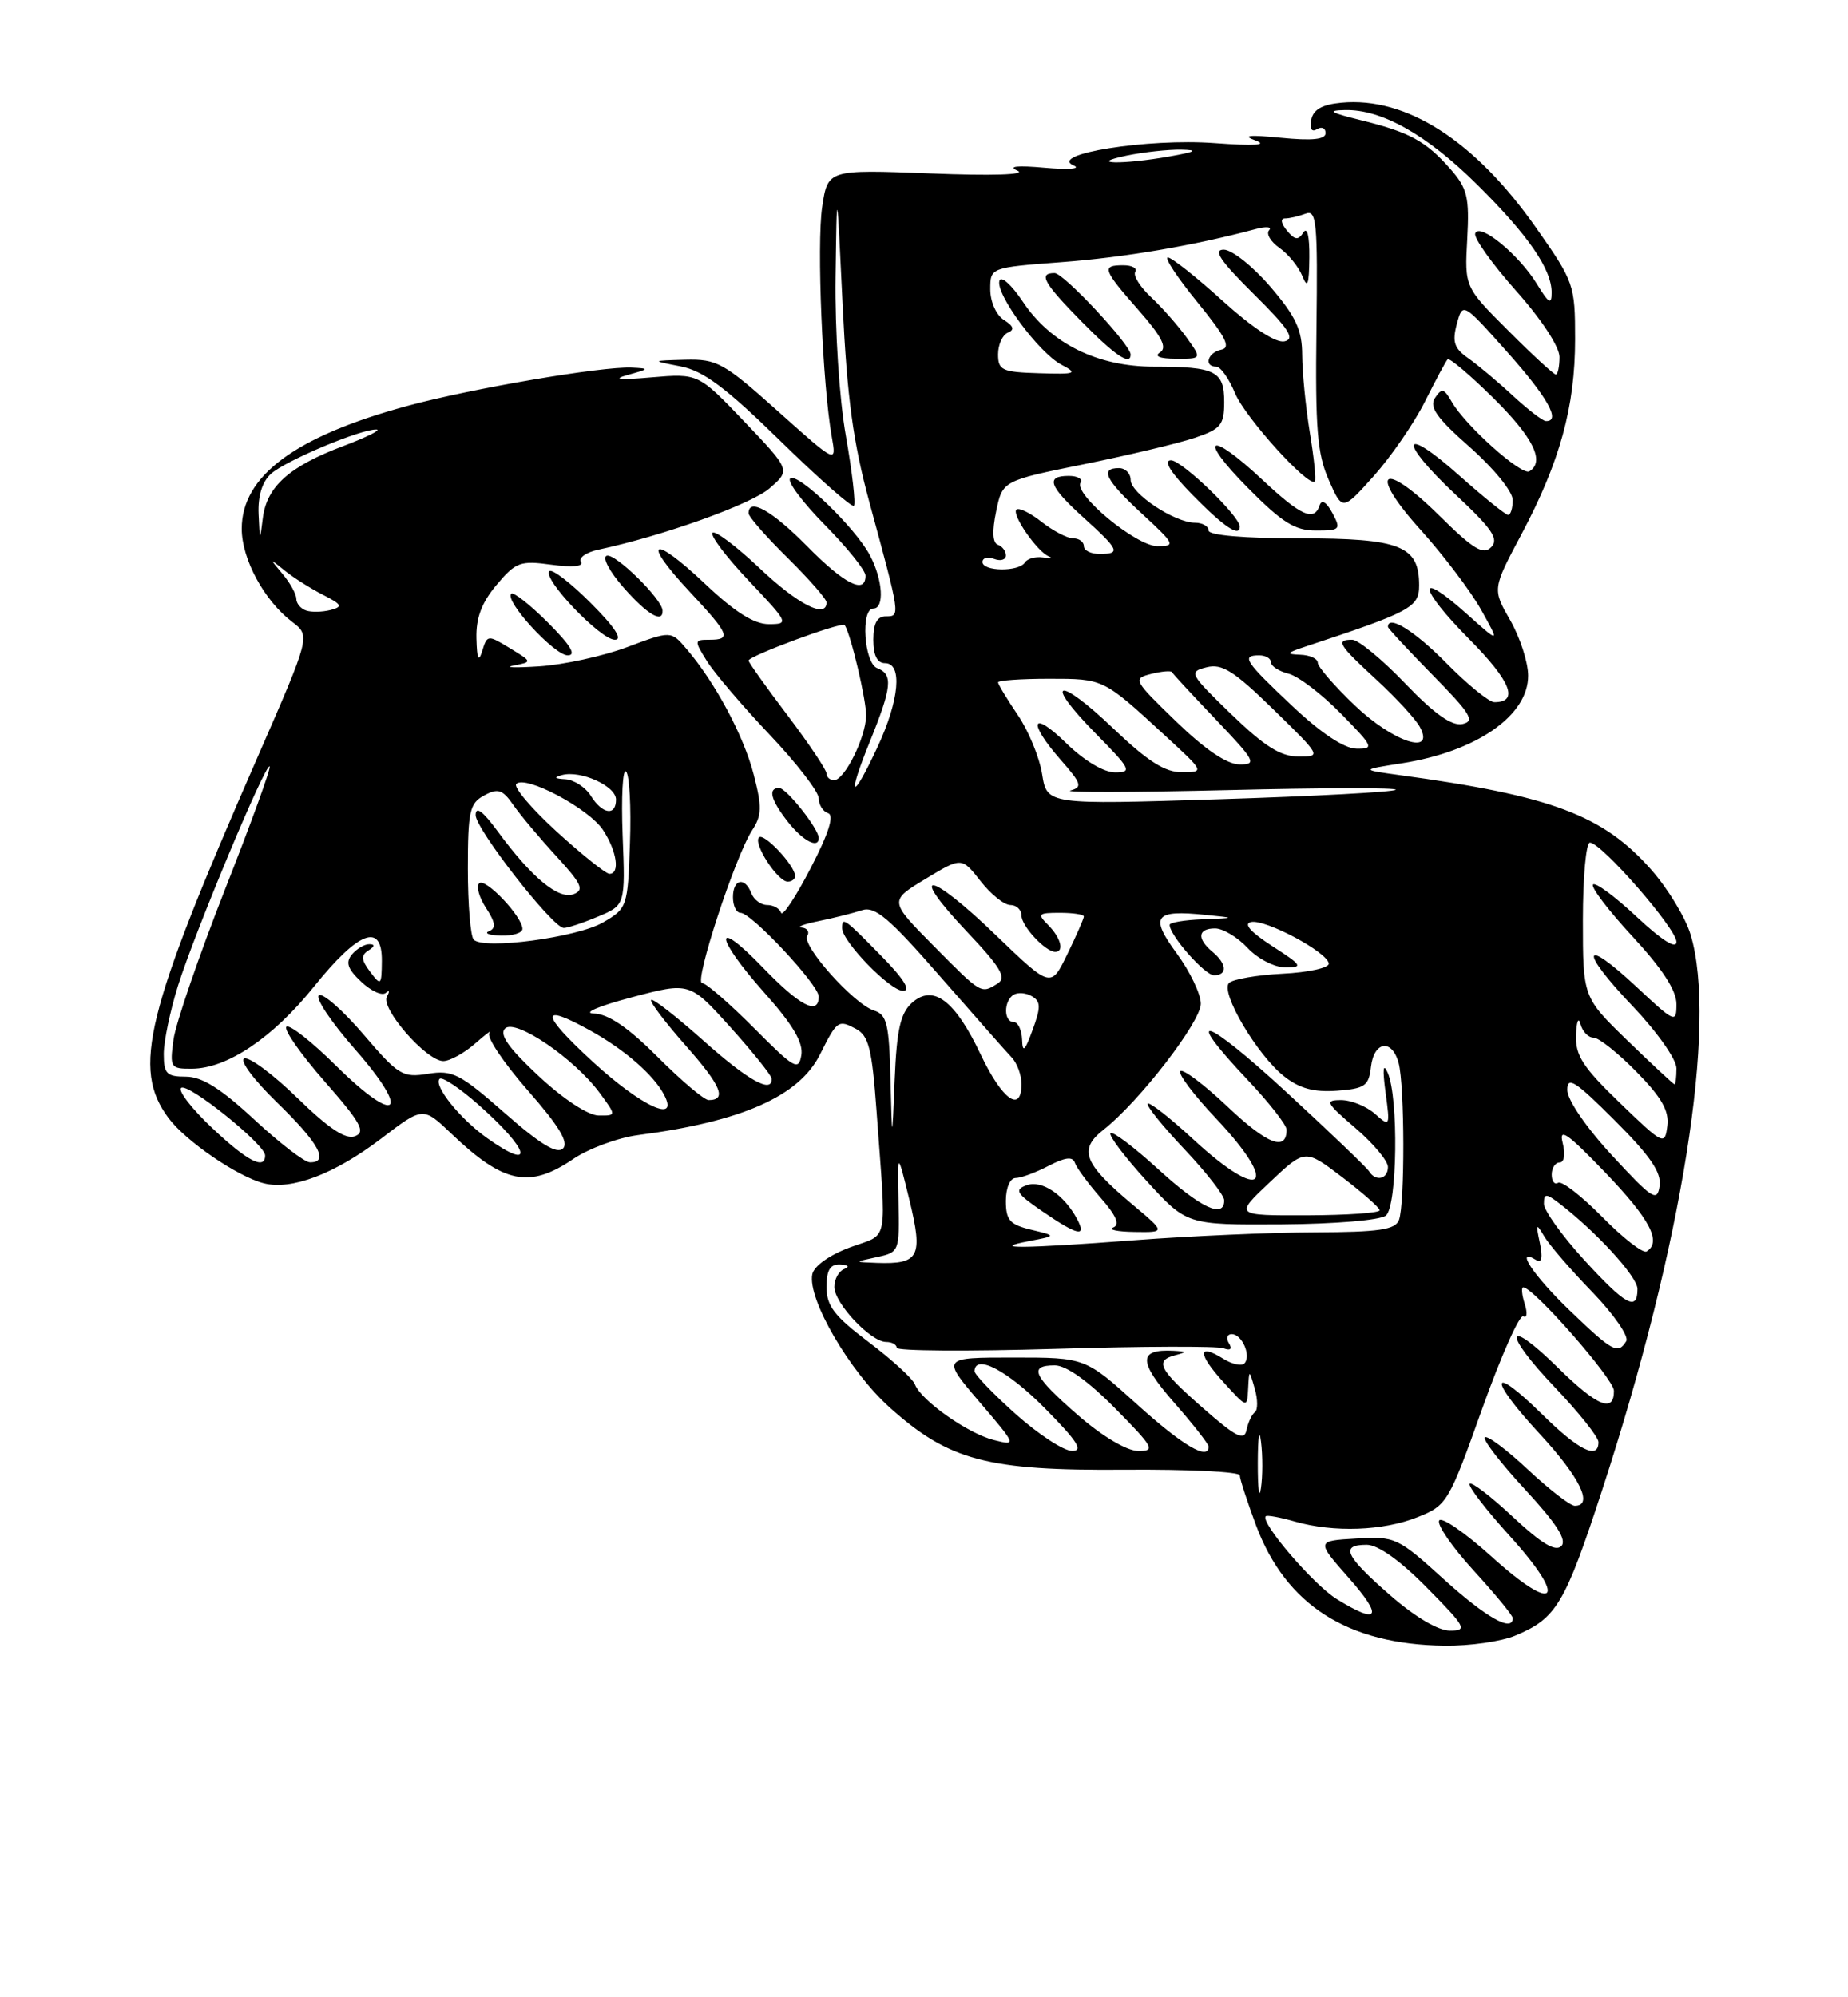 <?xml version="1.0" encoding="UTF-8" standalone="no"?>
<!DOCTYPE svg PUBLIC "-//W3C//DTD SVG 1.1//EN" "http://www.w3.org/Graphics/SVG/1.1/DTD/svg11.dtd" >
<svg xmlns="http://www.w3.org/2000/svg" xmlns:xlink="http://www.w3.org/1999/xlink" version="1.1" viewBox="0 0 237 256">
 <g >
 <path fill="currentColor"
d=" M 194.32 209.64 C 199.61 207.43 200.68 205.64 205.47 190.99 C 215.75 159.53 220.26 131.27 216.82 119.81 C 216.18 117.65 213.91 113.91 211.79 111.50 C 205.61 104.48 199.03 102.00 179.50 99.35 C 174.50 98.66 174.50 98.66 179.80 97.83 C 189.36 96.33 196.01 91.71 195.98 86.58 C 195.97 84.88 194.94 81.70 193.68 79.50 C 191.39 75.50 191.39 75.50 195.11 68.50 C 200.06 59.19 202.00 52.14 202.00 43.48 C 202.00 36.50 201.87 36.13 197.01 29.21 C 189.16 18.03 180.34 12.37 172.01 13.17 C 169.55 13.40 168.41 14.05 168.16 15.37 C 167.94 16.53 168.22 16.98 168.90 16.56 C 169.51 16.19 170.00 16.41 170.00 17.06 C 170.00 17.88 168.31 18.06 164.25 17.66 C 160.20 17.26 159.24 17.36 161.00 18.00 C 162.67 18.61 160.92 18.72 155.73 18.34 C 147.21 17.71 134.33 19.76 137.70 21.21 C 138.69 21.64 137.03 21.77 134.00 21.50 C 130.41 21.18 129.19 21.31 130.50 21.88 C 131.69 22.40 127.19 22.54 119.33 22.23 C 106.16 21.72 106.16 21.72 105.44 26.54 C 104.73 31.31 105.48 49.28 106.67 55.97 C 107.29 59.44 107.29 59.44 99.78 52.72 C 92.82 46.49 91.95 46.01 87.89 46.11 C 83.50 46.23 83.50 46.23 87.28 46.96 C 90.21 47.53 93.07 49.67 100.05 56.49 C 104.99 61.33 109.25 65.08 109.51 64.83 C 109.76 64.57 109.30 60.57 108.49 55.93 C 107.63 51.08 107.07 42.40 107.16 35.50 C 107.32 23.50 107.32 23.50 108.06 39.00 C 108.64 51.05 109.41 56.72 111.53 64.50 C 115.48 79.01 115.48 79.00 113.62 79.00 C 112.49 79.00 112.00 79.90 112.00 82.00 C 112.00 84.00 112.50 85.00 113.50 85.00 C 115.77 85.00 115.35 89.72 112.54 95.75 C 109.21 102.88 108.57 102.40 111.57 95.02 C 114.39 88.07 114.56 86.43 112.50 85.64 C 110.81 84.99 110.35 78.00 112.00 78.00 C 113.45 78.00 113.23 74.33 111.58 71.20 C 109.71 67.63 102.23 60.44 101.33 61.34 C 100.94 61.73 102.95 64.41 105.81 67.31 C 108.66 70.20 111.00 73.11 111.00 73.78 C 111.00 76.24 108.31 74.88 103.50 70.00 C 99.01 65.45 96.00 63.75 96.00 65.79 C 96.00 66.22 98.25 68.79 101.00 71.50 C 103.75 74.21 106.00 76.78 106.00 77.21 C 106.00 79.35 102.33 77.48 97.43 72.84 C 94.43 70.01 91.71 67.96 91.38 68.29 C 91.05 68.62 93.14 71.39 96.03 74.44 C 101.15 79.85 101.22 80.00 98.59 80.00 C 96.70 80.00 94.23 78.44 90.43 74.84 C 83.65 68.43 82.17 69.12 88.40 75.79 C 93.57 81.32 93.85 82.00 90.98 82.00 C 89.02 82.00 89.01 82.09 90.67 84.75 C 91.61 86.26 95.22 90.49 98.69 94.15 C 102.16 97.81 105.00 101.49 105.00 102.32 C 105.00 103.15 105.54 104.01 106.20 104.23 C 107.01 104.50 106.28 106.82 103.95 111.30 C 102.05 114.97 100.35 117.53 100.17 116.99 C 99.98 116.44 99.18 116.00 98.39 116.00 C 97.59 116.00 96.68 115.32 96.36 114.50 C 95.53 112.33 94.00 112.66 94.00 115.00 C 94.00 116.10 94.43 117.00 94.97 117.00 C 96.37 117.00 105.00 126.23 105.00 127.73 C 105.00 130.20 102.57 128.94 97.82 124.00 C 91.41 117.36 91.62 120.05 98.07 127.29 C 101.69 131.35 103.03 133.63 102.77 135.24 C 102.43 137.30 101.88 136.98 96.68 131.75 C 93.53 128.59 90.55 126.00 90.04 126.00 C 88.97 126.00 94.30 109.71 96.46 106.42 C 97.71 104.51 97.74 103.43 96.65 99.24 C 95.36 94.27 91.72 87.47 88.04 83.17 C 86.05 80.84 86.05 80.84 80.42 82.95 C 77.32 84.11 72.24 85.21 69.14 85.41 C 66.04 85.61 64.57 85.56 65.89 85.30 C 68.28 84.84 68.28 84.84 65.39 83.08 C 62.57 81.36 62.48 81.37 61.85 83.41 C 61.37 84.95 61.17 84.53 61.10 81.83 C 61.03 79.20 61.77 77.24 63.68 74.97 C 66.15 72.03 66.72 71.83 70.73 72.38 C 73.42 72.74 74.87 72.61 74.51 72.02 C 74.18 71.49 75.17 70.79 76.71 70.46 C 85.04 68.68 96.28 64.66 98.67 62.61 C 101.39 60.26 101.39 60.26 95.48 54.06 C 89.56 47.86 89.56 47.86 83.53 48.37 C 79.40 48.73 78.45 48.63 80.50 48.06 C 83.30 47.29 83.34 47.23 81.00 47.12 C 77.18 46.95 60.38 49.81 52.19 52.04 C 37.84 55.94 31.00 61.02 31.00 67.77 C 31.00 71.66 33.88 76.98 37.47 79.71 C 39.82 81.50 39.82 81.50 33.05 97.00 C 18.62 129.97 16.90 136.96 21.61 143.30 C 23.81 146.26 30.47 150.82 33.84 151.67 C 37.41 152.57 42.93 150.47 48.88 145.94 C 54.25 141.84 54.25 141.84 57.88 145.30 C 64.58 151.70 67.87 152.39 73.52 148.55 C 75.50 147.21 79.24 145.83 81.81 145.49 C 95.13 143.76 102.48 140.51 105.16 135.16 C 107.36 130.77 107.51 130.67 109.78 131.88 C 111.41 132.75 111.83 134.44 112.40 142.21 C 113.69 159.98 114.07 158.00 109.01 159.88 C 106.35 160.87 104.38 162.28 104.17 163.34 C 103.56 166.51 108.94 175.76 114.08 180.38 C 121.68 187.21 126.61 188.52 144.25 188.38 C 152.36 188.32 159.00 188.64 159.00 189.10 C 159.00 189.55 159.94 192.43 161.08 195.50 C 164.92 205.74 172.82 210.78 185.28 210.93 C 188.46 210.97 192.53 210.39 194.32 209.64 Z  M 101.97 112.25 C 101.91 110.90 97.96 106.70 97.34 107.33 C 96.56 108.11 99.73 113.00 101.02 113.00 C 101.56 113.00 101.99 112.66 101.97 112.25 Z  M 105.00 107.40 C 105.00 106.24 100.85 101.00 99.93 101.00 C 98.44 101.00 98.84 102.53 101.07 105.37 C 102.98 107.79 105.00 108.84 105.00 107.40 Z  M 70.27 79.80 C 67.96 77.49 65.84 75.83 65.56 76.10 C 64.66 77.00 71.09 84.00 72.81 84.00 C 73.96 84.00 73.17 82.70 70.27 79.80 Z  M 75.77 77.30 C 73.19 74.71 70.79 72.87 70.46 73.21 C 69.52 74.15 77.01 82.00 78.85 82.00 C 79.91 82.00 78.84 80.37 75.77 77.30 Z  M 84.97 78.25 C 84.91 76.78 78.89 70.87 77.81 71.23 C 77.20 71.43 78.17 73.26 79.96 75.30 C 83.01 78.77 85.04 79.97 84.97 78.25 Z  M 178.23 204.42 C 172.48 199.39 171.84 198.00 175.28 198.00 C 176.73 198.00 179.57 200.02 183.00 203.50 C 188.00 208.56 188.24 209.00 185.95 209.00 C 184.43 209.00 181.44 207.23 178.23 204.42 Z  M 185.20 202.45 C 179.25 197.05 178.92 196.90 173.93 197.20 C 168.79 197.50 168.79 197.50 172.98 202.25 C 177.44 207.30 176.85 208.31 171.42 204.95 C 168.44 203.11 161.57 195.09 162.33 194.34 C 162.50 194.17 164.17 194.48 166.06 195.02 C 171.05 196.45 177.41 196.22 181.82 194.45 C 185.58 192.95 185.81 192.56 190.09 180.55 C 192.52 173.76 194.89 168.43 195.36 168.72 C 195.83 169.01 195.91 168.29 195.54 167.13 C 195.17 165.96 195.08 165.00 195.35 165.00 C 196.66 165.00 206.96 176.73 206.98 178.25 C 207.01 181.15 204.83 180.25 199.81 175.31 C 193.01 168.62 192.65 170.74 199.38 177.79 C 202.47 181.03 205.00 184.20 205.00 184.84 C 205.00 187.15 202.48 185.91 197.81 181.31 C 191.06 174.67 190.78 176.57 197.45 183.77 C 202.63 189.36 204.40 193.00 201.96 193.00 C 201.38 193.00 198.68 190.91 195.94 188.35 C 193.21 185.79 190.73 183.94 190.43 184.23 C 190.14 184.53 192.46 187.54 195.60 190.93 C 199.65 195.31 200.99 197.41 200.23 198.17 C 199.48 198.92 197.69 197.85 194.07 194.47 C 191.26 191.84 188.75 189.91 188.49 190.18 C 188.22 190.45 190.54 193.47 193.64 196.89 C 201.19 205.23 199.56 207.01 191.26 199.49 C 187.89 196.45 184.88 194.38 184.57 194.89 C 184.25 195.41 186.24 198.29 188.99 201.30 C 191.75 204.32 194.00 207.05 194.00 207.39 C 194.00 209.25 190.63 207.35 185.20 202.45 Z  M 161.31 187.50 C 161.32 184.20 161.50 182.97 161.72 184.77 C 161.95 186.57 161.94 189.27 161.71 190.77 C 161.49 192.27 161.30 190.80 161.31 187.50 Z  M 130.23 181.22 C 127.33 178.62 124.97 176.16 124.98 175.75 C 125.04 173.47 129.24 175.68 134.00 180.50 C 138.20 184.75 138.99 185.99 137.47 185.97 C 136.38 185.95 133.13 183.81 130.23 181.22 Z  M 138.25 181.39 C 132.48 176.36 131.84 175.00 135.28 175.00 C 136.73 175.00 139.57 177.02 143.00 180.50 C 147.97 185.53 148.22 186.00 145.97 185.98 C 144.50 185.96 141.38 184.11 138.25 181.39 Z  M 145.82 180.00 C 139.18 174.00 139.18 174.00 129.97 174.00 C 120.76 174.00 120.76 174.00 125.59 179.66 C 130.39 185.27 130.40 185.32 127.47 184.58 C 124.16 183.76 118.13 179.51 117.34 177.45 C 117.06 176.71 114.39 174.27 111.41 172.02 C 107.00 168.69 106.00 167.39 106.00 164.97 C 106.00 162.78 106.46 162.02 107.75 162.08 C 108.80 162.13 109.00 162.36 108.25 162.66 C 107.56 162.94 107.00 163.97 107.00 164.95 C 107.00 167.04 111.67 172.00 113.64 172.00 C 114.39 172.00 115.00 172.34 115.00 172.75 C 115.00 173.16 124.11 173.22 135.25 172.89 C 146.39 172.55 156.14 172.52 156.91 172.81 C 157.81 173.15 158.06 172.91 157.61 172.17 C 157.21 171.53 157.37 171.00 157.97 171.00 C 159.30 171.00 160.51 173.83 159.58 174.76 C 159.21 175.12 157.99 174.85 156.86 174.14 C 153.58 172.10 153.60 173.53 156.90 177.15 C 159.94 180.50 159.94 180.50 160.07 178.00 C 160.20 175.50 160.20 175.50 160.92 178.00 C 161.32 179.38 161.32 180.72 160.94 181.00 C 160.55 181.28 160.07 182.30 159.87 183.27 C 159.57 184.73 158.56 184.23 154.25 180.45 C 148.60 175.49 148.03 174.40 150.75 173.69 C 152.22 173.31 152.18 173.22 150.50 173.13 C 145.96 172.90 145.97 174.50 150.52 179.71 C 152.99 182.52 155.00 185.09 155.00 185.41 C 155.00 187.25 151.69 185.30 145.82 180.00 Z  M 201.25 167.91 C 196.61 163.44 194.17 159.75 197.04 161.52 C 197.71 161.94 197.87 161.17 197.48 159.33 C 196.94 156.80 197.00 156.71 198.06 158.50 C 198.72 159.60 201.50 162.82 204.25 165.65 C 206.99 168.49 208.93 171.30 208.56 171.90 C 207.49 173.63 206.83 173.27 201.25 167.91 Z  M 203.10 161.42 C 200.30 158.35 198.00 155.14 198.00 154.30 C 198.00 152.99 198.27 152.96 199.75 154.07 C 204.52 157.67 210.00 163.61 210.00 165.21 C 210.00 168.14 208.48 167.31 203.10 161.42 Z  M 112.43 161.13 C 115.33 160.51 115.37 160.42 115.23 154.00 C 115.09 147.50 115.09 147.50 116.65 153.88 C 118.39 161.07 117.89 162.05 112.50 161.87 C 109.50 161.76 109.50 161.76 112.43 161.13 Z  M 205.50 156.00 C 202.84 153.30 200.29 151.32 199.83 151.60 C 199.37 151.89 199.00 151.42 199.00 150.56 C 199.00 149.70 199.46 149.00 200.02 149.00 C 200.61 149.00 200.77 147.94 200.40 146.46 C 199.90 144.46 201.04 145.26 205.88 150.30 C 211.61 156.27 213.14 159.18 211.17 160.40 C 210.71 160.68 208.16 158.70 205.50 156.00 Z  M 132.00 159.07 C 135.50 158.40 135.50 158.40 132.25 157.62 C 129.50 156.96 129.00 156.39 129.00 153.92 C 129.00 152.25 129.54 151.00 130.25 150.99 C 130.94 150.99 132.84 150.29 134.48 149.43 C 136.61 148.33 137.57 148.21 137.85 149.04 C 138.06 149.67 139.54 151.68 141.14 153.51 C 143.16 155.81 143.66 156.97 142.77 157.33 C 142.07 157.61 143.30 157.87 145.50 157.90 C 149.50 157.96 149.50 157.96 145.23 154.38 C 138.97 149.13 138.28 147.36 141.50 144.82 C 146.11 141.20 154.00 130.98 154.00 128.65 C 154.00 127.41 152.61 124.51 150.91 122.20 C 147.41 117.43 148.05 116.58 154.64 117.27 C 158.50 117.66 158.50 117.66 154.25 117.83 C 151.91 117.92 150.00 118.24 150.00 118.54 C 150.00 119.88 154.51 125.00 155.69 125.00 C 157.44 125.00 157.35 123.54 155.50 122.00 C 153.47 120.31 153.61 119.00 155.83 119.00 C 156.83 119.00 158.71 120.12 160.00 121.50 C 161.30 122.89 163.47 124.00 164.87 124.00 C 167.16 124.00 166.99 123.73 163.14 121.25 C 160.36 119.45 159.43 118.39 160.45 118.18 C 162.29 117.79 170.27 122.06 170.41 123.50 C 170.46 124.05 167.80 124.64 164.50 124.80 C 161.20 124.97 158.10 125.51 157.62 125.99 C 156.45 127.15 161.23 135.25 164.70 137.97 C 166.65 139.51 168.50 140.01 171.45 139.80 C 175.04 139.53 175.54 139.19 175.82 136.75 C 176.20 133.44 178.53 133.11 179.37 136.25 C 180.15 139.16 180.18 154.37 179.41 156.38 C 178.93 157.62 176.86 157.92 168.66 157.95 C 163.07 157.96 152.65 158.42 145.50 158.96 C 131.12 160.05 126.69 160.08 132.00 159.07 Z  M 138.13 156.24 C 136.45 153.11 133.60 151.20 131.65 151.92 C 130.06 152.50 130.34 152.97 133.65 155.24 C 138.21 158.37 139.41 158.64 138.13 156.24 Z  M 177.74 155.80 C 179.20 154.59 179.38 140.68 177.97 137.50 C 177.38 136.17 177.29 137.00 177.69 140.00 C 178.29 144.42 178.26 144.47 176.32 142.75 C 175.23 141.79 173.28 141.00 171.99 141.00 C 169.86 141.00 170.04 141.34 173.82 144.58 C 176.12 146.55 178.00 148.80 178.00 149.58 C 178.00 151.14 176.43 151.50 175.58 150.13 C 175.28 149.65 170.53 145.10 165.02 140.02 C 154.52 130.34 151.43 129.34 160.00 138.41 C 162.75 141.31 165.00 144.19 165.00 144.79 C 165.00 147.62 162.54 146.68 157.49 141.90 C 154.46 139.04 151.71 136.96 151.38 137.29 C 151.05 137.62 153.08 140.32 155.89 143.29 C 164.25 152.13 161.97 154.29 153.02 146.02 C 150.06 143.28 147.44 141.23 147.20 141.46 C 146.97 141.70 149.08 144.32 151.89 147.29 C 154.70 150.26 157.00 153.21 157.00 153.85 C 157.00 156.25 153.97 154.82 148.55 149.87 C 145.46 147.05 142.70 144.96 142.42 145.24 C 142.15 145.52 144.23 148.28 147.06 151.38 C 152.20 157.00 152.20 157.00 164.34 156.93 C 171.21 156.88 177.02 156.40 177.74 155.80 Z  M 206.75 148.11 C 203.41 144.49 201.00 140.97 201.00 139.70 C 201.00 137.89 202.02 138.54 207.09 143.61 C 211.65 148.17 213.09 150.28 212.84 152.01 C 212.53 154.10 211.93 153.71 206.75 148.11 Z  M 27.20 144.57 C 24.62 142.14 22.83 139.83 23.22 139.45 C 24.00 138.66 34.00 146.68 34.00 148.09 C 34.00 150.02 31.70 148.83 27.20 144.57 Z  M 32.59 143.48 C 28.31 139.51 25.90 138.00 23.84 138.00 C 21.37 138.00 21.00 137.62 21.00 135.09 C 21.00 133.49 21.82 129.55 22.83 126.34 C 24.98 119.49 34.07 97.74 34.58 98.24 C 34.77 98.43 32.19 105.54 28.84 114.04 C 25.50 122.55 22.53 131.19 22.25 133.25 C 21.76 136.84 21.86 137.00 24.62 136.98 C 29.13 136.96 35.00 133.01 40.24 126.49 C 45.99 119.33 49.02 118.18 48.97 123.18 C 48.94 126.32 48.85 126.39 47.47 124.56 C 46.32 123.03 46.27 122.45 47.25 121.82 C 48.07 121.31 48.11 121.03 47.37 121.02 C 46.75 121.01 45.75 121.60 45.13 122.34 C 44.29 123.36 44.57 124.19 46.34 125.85 C 47.61 127.04 49.02 127.68 49.48 127.26 C 49.94 126.84 50.00 127.05 49.62 127.73 C 48.76 129.22 54.68 136.00 56.85 136.00 C 57.68 136.00 59.53 134.99 60.94 133.75 C 62.35 132.51 63.17 131.91 62.76 132.40 C 62.36 132.90 64.56 136.19 67.65 139.72 C 71.67 144.29 72.97 146.43 72.20 147.20 C 71.43 147.97 69.30 146.68 64.74 142.67 C 58.98 137.61 58.02 137.12 54.88 137.63 C 51.64 138.16 51.09 137.82 46.62 132.59 C 43.99 129.51 41.41 127.25 40.90 127.56 C 40.38 127.88 42.46 131.00 45.52 134.48 C 52.81 142.78 50.97 144.38 43.09 136.59 C 39.96 133.49 37.09 131.24 36.73 131.61 C 36.36 131.97 38.58 135.13 41.64 138.62 C 46.27 143.89 46.93 145.09 45.53 145.63 C 44.33 146.09 42.18 144.66 38.17 140.76 C 35.05 137.72 31.97 135.43 31.33 135.67 C 30.68 135.92 32.57 138.44 35.58 141.36 C 40.88 146.50 42.26 149.02 39.75 148.98 C 39.06 148.98 35.84 146.50 32.59 143.48 Z  M 62.48 145.88 C 58.98 143.39 55.55 139.12 56.38 138.28 C 56.70 137.97 58.95 139.46 61.37 141.60 C 67.94 147.41 68.69 150.29 62.48 145.88 Z  M 207.75 141.37 C 203.00 136.79 202.02 135.28 202.12 132.67 C 202.18 130.92 202.44 130.29 202.69 131.25 C 202.94 132.21 203.69 133.00 204.37 133.00 C 205.04 133.00 207.51 134.97 209.87 137.37 C 213.10 140.66 214.08 142.38 213.83 144.32 C 213.51 146.84 213.34 146.76 207.75 141.37 Z  M 114.20 138.32 C 114.03 131.22 113.74 130.05 112.08 129.52 C 109.51 128.71 102.77 121.17 103.53 119.96 C 103.85 119.43 103.53 118.95 102.81 118.89 C 102.09 118.82 103.08 118.45 105.00 118.06 C 106.92 117.67 109.42 117.04 110.54 116.67 C 112.21 116.12 114.01 117.64 120.54 125.12 C 124.92 130.13 129.06 134.82 129.75 135.54 C 130.44 136.27 131.00 137.79 131.00 138.93 C 131.00 142.73 128.53 140.96 125.79 135.20 C 122.47 128.19 119.67 126.09 116.94 128.55 C 115.48 129.88 115.00 131.99 114.74 138.37 C 114.41 146.50 114.41 146.50 114.20 138.32 Z  M 113.00 122.50 C 108.26 117.67 108.00 117.49 108.00 118.97 C 108.00 120.67 114.15 127.00 115.81 127.00 C 116.87 127.00 115.91 125.46 113.00 122.50 Z  M 69.10 137.94 C 65.24 134.35 64.00 132.60 64.77 131.83 C 66.08 130.52 73.63 135.65 76.90 140.07 C 79.06 143.00 79.06 143.00 76.78 142.98 C 75.44 142.97 72.27 140.89 69.10 137.94 Z  M 75.98 136.05 C 69.27 129.88 69.18 128.47 75.72 132.10 C 80.05 134.50 83.76 137.71 85.13 140.25 C 87.20 144.10 82.29 141.85 75.98 136.05 Z  M 84.37 135.50 C 80.58 131.71 78.04 129.97 76.18 129.91 C 74.65 129.86 76.72 128.97 80.98 127.84 C 88.45 125.86 88.45 125.86 93.69 131.68 C 96.57 134.88 98.94 137.84 98.96 138.25 C 99.06 140.23 95.93 138.49 90.20 133.37 C 86.74 130.29 83.73 127.94 83.51 128.16 C 83.29 128.38 85.29 131.02 87.95 134.03 C 92.49 139.16 93.26 141.00 90.88 141.00 C 90.32 141.00 87.39 138.53 84.37 135.50 Z  M 208.75 133.40 C 203.00 127.83 203.00 127.83 203.00 117.92 C 203.00 112.46 203.40 108.00 203.90 108.00 C 205.37 108.00 215.00 119.03 215.00 120.72 C 215.00 121.71 213.16 120.55 209.93 117.54 C 207.15 114.93 204.61 113.05 204.30 113.37 C 203.98 113.68 206.26 116.68 209.36 120.03 C 213.18 124.15 215.00 126.95 215.00 128.69 C 215.00 131.18 214.82 131.11 209.93 126.54 C 202.89 119.95 202.46 121.70 209.34 128.92 C 212.49 132.22 215.00 135.77 215.00 136.93 C 215.00 138.07 214.89 138.99 214.75 138.98 C 214.61 138.97 211.91 136.46 208.75 133.40 Z  M 131.08 133.25 C 131.03 132.01 130.55 131.00 130.00 131.00 C 128.71 131.00 128.70 128.30 129.99 127.50 C 130.54 127.17 131.60 127.25 132.35 127.70 C 133.48 128.36 133.50 129.10 132.43 132.00 C 131.43 134.74 131.14 135.01 131.08 133.25 Z  M 119.73 121.23 C 114.03 115.47 114.03 115.47 118.68 112.66 C 123.33 109.85 123.33 109.85 125.74 112.92 C 127.06 114.62 128.79 116.00 129.57 116.00 C 130.36 116.00 131.00 116.61 131.00 117.35 C 131.00 118.70 134.07 122.00 135.33 122.00 C 136.52 122.00 136.04 120.19 134.43 118.57 C 133.00 117.14 133.14 117.00 135.93 117.00 C 137.62 117.00 139.00 117.21 139.00 117.47 C 139.00 117.73 138.05 119.91 136.88 122.30 C 134.77 126.65 134.77 126.65 127.67 119.82 C 119.14 111.60 116.31 111.27 123.98 119.39 C 128.34 123.99 129.12 125.31 127.96 126.05 C 125.80 127.41 125.90 127.46 119.73 121.23 Z  M 60.75 120.44 C 60.34 120.02 60.00 115.93 60.00 111.37 C 60.00 103.97 60.23 102.95 62.10 101.95 C 63.86 101.00 64.45 101.19 65.82 103.16 C 66.71 104.45 69.20 107.41 71.34 109.74 C 74.60 113.29 74.96 114.08 73.56 114.61 C 71.65 115.35 68.19 112.49 63.86 106.60 C 61.91 103.94 61.00 103.27 61.00 104.48 C 61.00 106.26 70.81 118.83 72.28 118.94 C 72.71 118.97 74.67 118.33 76.63 117.51 C 80.20 116.02 80.20 116.02 79.85 107.06 C 79.66 102.13 79.86 98.46 80.29 98.89 C 80.73 99.33 80.95 103.45 80.79 108.04 C 80.51 116.23 80.44 116.43 77.36 118.22 C 74.05 120.16 62.03 121.76 60.75 120.44 Z  M 67.00 119.06 C 67.00 117.48 62.22 112.45 61.45 113.22 C 61.05 113.61 61.45 115.04 62.34 116.39 C 63.54 118.23 63.64 118.98 62.72 119.35 C 62.05 119.62 62.74 119.88 64.25 119.92 C 65.76 119.96 67.00 119.58 67.00 119.06 Z  M 71.41 106.61 C 68.16 103.64 65.82 100.88 66.21 100.48 C 67.36 99.29 75.53 103.63 77.34 106.39 C 79.11 109.10 79.54 112.00 78.16 112.00 C 77.70 112.00 74.66 109.57 71.41 106.61 Z  M 75.77 102.00 C 75.08 100.90 73.61 99.95 72.51 99.88 C 71.09 99.80 70.96 99.64 72.08 99.34 C 74.47 98.70 79.00 100.75 79.00 102.48 C 79.00 104.63 77.25 104.37 75.77 102.00 Z  M 133.65 99.23 C 133.31 97.08 131.90 93.65 130.51 91.62 C 129.13 89.58 128.00 87.71 128.00 87.46 C 128.00 87.21 130.94 87.00 134.54 87.00 C 141.55 87.00 141.46 86.96 149.36 94.23 C 154.49 98.95 154.49 98.96 151.59 98.98 C 149.41 98.99 147.21 97.60 142.79 93.38 C 135.61 86.53 133.68 87.07 140.52 94.02 C 145.04 98.60 145.23 99.00 143.00 99.00 C 141.56 99.00 139.05 97.50 136.79 95.30 C 132.28 90.89 131.71 92.46 136.03 97.39 C 138.70 100.43 138.85 100.90 137.28 101.32 C 136.30 101.59 145.40 101.56 157.50 101.27 C 169.60 100.97 179.28 100.95 179.00 101.23 C 178.72 101.51 168.55 102.06 156.39 102.44 C 134.28 103.14 134.28 103.14 133.65 99.23 Z  M 106.00 99.15 C 106.00 98.68 103.75 95.33 101.00 91.69 C 98.25 88.06 96.00 84.90 96.00 84.67 C 96.00 84.08 108.01 79.64 108.33 80.12 C 109.11 81.27 111.13 89.83 111.08 91.78 C 111.00 94.59 108.30 100.00 106.97 100.00 C 106.44 100.00 106.00 99.62 106.00 99.15 Z  M 150.84 92.48 C 145.35 87.17 145.25 86.98 147.63 86.38 C 148.99 86.04 150.18 85.94 150.30 86.15 C 150.41 86.37 152.96 89.12 155.97 92.27 C 160.99 97.54 161.23 98.00 158.97 97.98 C 157.35 97.97 154.55 96.07 150.84 92.48 Z  M 157.91 91.55 C 152.53 86.34 152.41 86.11 154.74 85.53 C 156.73 85.03 158.24 85.99 163.33 90.95 C 169.46 96.94 169.48 96.98 166.50 96.97 C 164.23 96.96 162.14 95.64 157.91 91.55 Z  M 165.75 90.51 C 159.62 84.73 159.14 84.00 161.50 84.00 C 162.32 84.00 163.00 84.40 163.00 84.89 C 163.00 85.38 164.01 86.04 165.25 86.35 C 166.49 86.66 169.51 88.96 171.96 91.46 C 176.15 95.72 176.27 96.00 173.96 95.96 C 172.39 95.94 169.42 93.97 165.75 90.51 Z  M 173.75 90.42 C 171.14 87.93 169.00 85.46 169.00 84.95 C 169.00 84.43 167.99 83.96 166.75 83.92 C 164.86 83.85 164.98 83.68 167.50 82.85 C 180.94 78.41 182.00 77.84 182.00 75.03 C 182.00 69.94 179.61 69.00 166.67 69.00 C 159.56 69.00 155.00 68.61 155.00 68.00 C 155.00 67.45 154.21 67.00 153.25 67.00 C 150.63 66.99 145.00 63.25 145.00 61.51 C 145.00 60.68 144.32 60.00 143.50 60.00 C 141.00 60.00 141.78 61.54 146.48 65.87 C 150.70 69.77 150.81 70.00 148.43 70.00 C 145.72 70.00 137.67 63.35 138.58 61.86 C 138.88 61.39 138.19 61.00 137.06 61.00 C 134.04 61.00 134.52 62.33 139.00 66.38 C 143.56 70.50 143.78 71.00 141.00 71.00 C 139.90 71.00 139.00 70.55 139.00 70.00 C 139.00 69.45 138.39 69.00 137.63 69.00 C 136.88 69.00 135.06 68.05 133.58 66.89 C 132.10 65.72 130.65 65.02 130.35 65.32 C 129.72 65.95 133.01 70.70 134.50 71.31 C 135.05 71.53 134.71 71.59 133.75 71.45 C 132.79 71.31 131.75 71.60 131.44 72.09 C 130.69 73.31 126.00 73.26 126.00 72.03 C 126.00 71.50 126.67 71.32 127.50 71.64 C 128.32 71.95 129.00 71.75 129.00 71.19 C 129.00 70.63 128.53 70.01 127.97 69.82 C 127.30 69.60 127.22 68.08 127.75 65.55 C 128.57 61.62 128.57 61.62 139.03 59.50 C 144.79 58.33 151.19 56.81 153.25 56.11 C 156.57 54.99 157.00 54.47 157.00 51.53 C 157.00 47.56 155.90 47.00 148.01 47.00 C 140.72 47.00 134.73 44.03 131.15 38.63 C 129.73 36.51 128.40 35.31 128.18 35.97 C 127.62 37.63 133.22 45.22 136.13 46.75 C 138.28 47.88 138.00 47.99 133.25 47.84 C 128.51 47.70 128.00 47.46 128.00 45.42 C 128.00 44.18 128.56 42.93 129.25 42.64 C 130.15 42.27 130.00 41.80 128.75 41.01 C 127.76 40.38 127.00 38.68 127.00 37.09 C 127.00 34.29 127.00 34.29 136.16 33.60 C 144.24 32.99 153.11 31.48 161.00 29.37 C 162.38 29.00 163.17 29.07 162.76 29.51 C 162.35 29.96 162.94 30.97 164.08 31.77 C 165.21 32.56 166.53 34.18 167.01 35.36 C 167.69 37.04 167.88 36.54 167.92 33.00 C 167.95 30.28 167.64 29.01 167.15 29.80 C 166.49 30.83 166.06 30.78 165.04 29.55 C 164.28 28.63 164.18 28.00 164.80 28.00 C 165.37 28.00 166.55 27.72 167.43 27.39 C 168.85 26.84 169.00 28.45 168.83 42.14 C 168.67 54.91 168.93 58.17 170.40 61.50 C 172.16 65.50 172.16 65.50 176.19 61.00 C 178.40 58.52 181.35 54.25 182.73 51.50 C 184.11 48.75 185.42 46.30 185.65 46.06 C 185.87 45.82 188.51 48.05 191.52 51.02 C 196.65 56.09 198.16 59.16 196.14 60.41 C 195.16 61.02 187.90 54.53 186.18 51.50 C 185.20 49.78 184.90 49.71 184.04 51.00 C 183.26 52.17 184.24 53.56 188.52 57.33 C 191.57 60.03 194.00 63.01 194.00 64.08 C 194.00 65.14 193.73 66.00 193.41 66.00 C 193.09 66.00 190.28 63.73 187.17 60.97 C 179.67 54.28 179.23 56.43 186.68 63.40 C 191.38 67.80 192.26 69.09 191.24 70.13 C 190.22 71.17 188.96 70.41 184.59 66.09 C 177.24 58.83 175.35 60.36 182.25 67.98 C 185.15 71.20 188.62 75.78 189.95 78.16 C 192.37 82.50 192.37 82.50 188.09 78.67 C 181.59 72.85 181.84 75.27 188.43 81.93 C 193.77 87.32 194.84 90.00 191.65 90.00 C 190.98 90.00 188.21 87.75 185.50 85.00 C 181.42 80.86 178.00 78.74 178.00 80.35 C 178.00 80.54 180.59 83.32 183.75 86.54 C 188.61 91.48 189.20 92.44 187.56 92.80 C 186.20 93.09 183.99 91.54 180.22 87.61 C 177.26 84.52 174.19 82.00 173.42 82.00 C 171.25 82.00 171.63 82.62 176.57 87.17 C 179.08 89.48 181.57 92.19 182.10 93.19 C 184.09 96.90 178.65 95.10 173.75 90.42 Z  M 159.00 67.50 C 159.00 66.16 151.56 59.00 150.18 59.00 C 149.14 59.00 150.12 60.57 153.00 63.50 C 156.98 67.55 159.00 68.90 159.00 67.50 Z  M 170.87 65.75 C 170.13 64.37 169.51 63.98 169.25 64.75 C 168.54 66.89 166.87 66.15 161.90 61.50 C 155.05 55.09 153.49 55.91 160.00 62.50 C 164.42 66.97 166.05 68.00 168.75 68.00 C 171.88 68.00 172.00 67.87 170.87 65.75 Z  M 167.98 55.44 C 167.45 52.17 167.01 47.70 167.00 45.50 C 166.99 42.28 166.20 40.58 162.92 36.75 C 160.68 34.14 157.99 32.00 156.94 32.00 C 155.53 32.00 156.50 33.44 160.77 37.67 C 165.29 42.14 166.13 43.43 164.74 43.75 C 163.64 44.00 160.66 42.05 156.82 38.58 C 153.43 35.51 150.26 33.00 149.77 33.00 C 149.29 33.00 151.00 35.59 153.58 38.75 C 157.21 43.21 157.90 44.57 156.63 44.82 C 154.88 45.17 154.34 47.00 155.99 47.00 C 156.53 47.00 157.62 48.54 158.40 50.42 C 159.70 53.53 167.83 62.51 168.62 61.71 C 168.81 61.53 168.52 58.70 167.98 55.44 Z  M 145.00 45.44 C 145.00 44.19 136.41 35.00 135.25 35.00 C 133.13 35.00 133.83 36.25 138.71 41.22 C 143.02 45.59 145.00 46.92 145.00 45.44 Z  M 152.17 43.25 C 151.08 41.74 149.04 39.42 147.63 38.10 C 146.22 36.79 145.30 35.32 145.59 34.85 C 145.88 34.38 145.19 34.00 144.06 34.00 C 141.23 34.00 141.41 34.52 146.03 39.77 C 149.00 43.15 149.72 44.56 148.78 45.16 C 147.97 45.67 148.73 45.98 150.82 45.98 C 154.14 46.00 154.14 46.00 152.17 43.25 Z  M 39.25 78.25 C 38.56 78.02 38.00 77.34 38.00 76.75 C 38.00 76.15 37.21 74.72 36.25 73.58 C 34.54 71.55 34.55 71.54 36.50 73.12 C 37.60 74.02 39.80 75.41 41.38 76.22 C 43.87 77.49 44.01 77.76 42.38 78.19 C 41.35 78.45 39.94 78.49 39.25 78.25 Z  M 33.16 65.90 C 33.06 63.59 33.62 61.75 34.75 60.73 C 36.65 59.03 46.32 54.97 48.29 55.05 C 48.95 55.08 47.02 56.04 44.00 57.18 C 37.12 59.77 34.22 62.36 33.71 66.37 C 33.33 69.43 33.32 69.42 33.16 65.90 Z  M 194.00 50.70 C 192.07 48.91 189.50 46.76 188.29 45.91 C 186.50 44.66 186.22 43.83 186.83 41.54 C 187.59 38.72 187.59 38.72 193.29 45.11 C 198.48 50.93 200.23 54.04 198.25 53.97 C 197.84 53.96 195.93 52.48 194.00 50.70 Z  M 193.44 42.39 C 187.83 36.79 187.83 36.79 188.17 30.64 C 188.46 25.25 188.19 24.15 186.00 21.65 C 182.86 18.08 180.77 16.94 174.50 15.40 C 170.57 14.43 170.14 14.16 172.50 14.11 C 177.20 14.01 182.98 17.27 189.41 23.63 C 195.99 30.14 198.99 34.49 198.99 37.50 C 198.99 39.11 198.63 38.90 197.11 36.41 C 194.81 32.64 189.69 28.44 189.19 29.93 C 189.00 30.51 191.35 33.81 194.41 37.25 C 197.67 40.90 199.99 44.44 200.00 45.75 C 200.00 46.99 199.78 48.00 199.52 48.00 C 199.26 48.00 196.52 45.48 193.44 42.39 Z  M 144.50 19.94 C 146.70 19.49 149.85 19.15 151.50 19.18 C 153.75 19.23 153.37 19.45 150.00 20.05 C 143.97 21.12 139.24 21.03 144.50 19.94 Z  M 162.85 151.53 C 167.37 147.26 167.37 147.26 172.13 150.88 C 174.74 152.87 176.91 154.78 176.94 155.12 C 176.97 155.46 172.80 155.75 167.66 155.77 C 158.32 155.80 158.32 155.80 162.85 151.53 Z "/>
</g>
</svg>